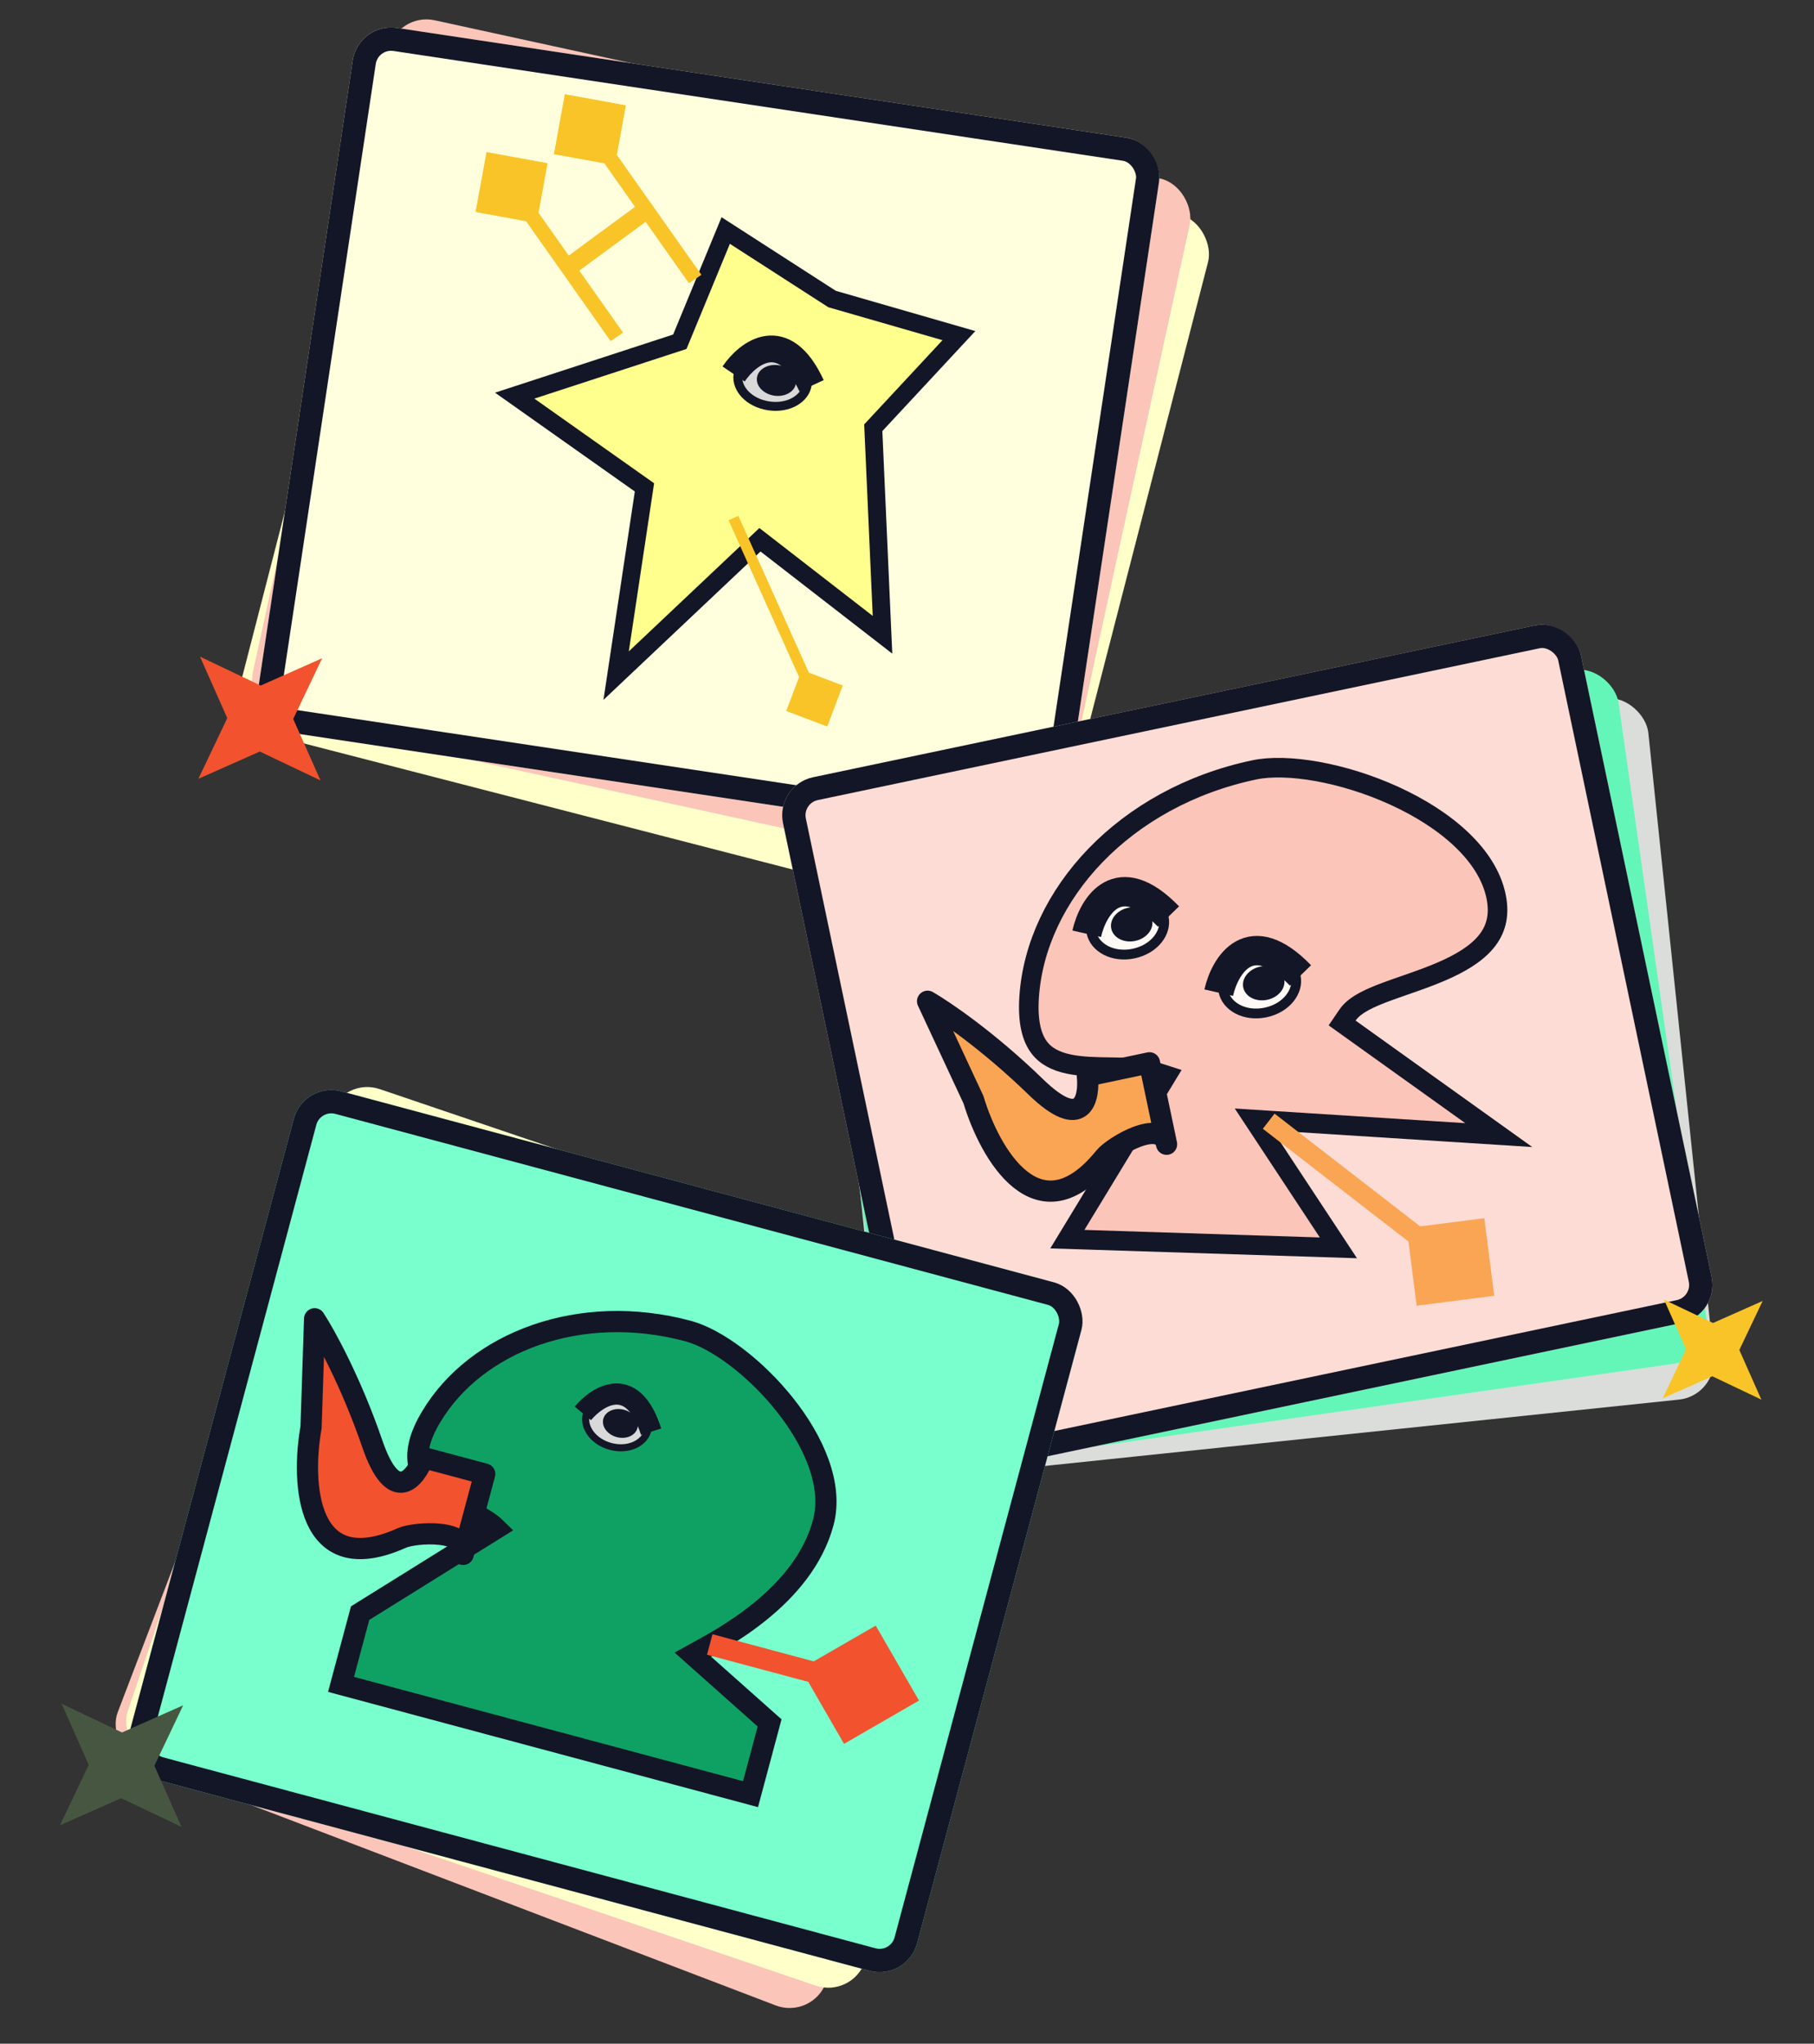 <svg width="499" height="562" viewBox="0 0 499 562" fill="none" xmlns="http://www.w3.org/2000/svg">
<rect x="0" y="0" width="499" height="562" fill="#333333" stroke="none"/>
<rect x="113.452" y="4.573" width="228.778" height="200.984" rx="10.683" transform="rotate(14.46 113.452 4.573)" fill="#FFFFCA"/>
<rect x="109.15" y="3.302" width="225.573" height="196.635" rx="10.683" transform="rotate(12.301 109.15 3.302)" fill="#FBC5B9"/>
<g clip-path="url(#clip0_531_11428)">
<rect x="98.614" y="6.085" width="224.299" height="195.995" rx="10.681" transform="rotate(8.558 98.614 6.085)" fill="#FFFFDE"/>
<path d="M187.007 93.975L199.632 63.389L228.886 82.23L263.779 92.293L240.22 117.625L242.76 174.557L209.05 148.428L169.488 185.789L177.278 134.021L141.581 108.797L187.007 93.975Z" fill="#FFFF8E" stroke="#131626" stroke-width="4.909"/>
<path d="M222.026 105.887C221.472 109.571 216.992 112.439 211.444 111.604C205.895 110.769 202.458 106.71 203.013 103.026C203.567 99.342 208.046 96.474 213.595 97.309C219.143 98.144 222.58 102.203 222.026 105.887Z" fill="#D9D9D9" stroke="#131626" stroke-width="2.455"/>
<ellipse cx="213.591" cy="104.618" rx="5.42" ry="4.228" transform="rotate(8.558 213.591 104.618)" fill="#131626"/>
<path d="M201.799 102.843C205.758 96.987 215.588 89.433 223.24 106.07" stroke="#131626" stroke-width="7.364"/>
<path d="M227.554 199.788L216.274 195.509L220.554 184.229L231.833 188.509L227.554 199.788ZM203.111 141.858L225.401 191.402L222.706 192.615L200.416 143.07L203.111 141.858Z" fill="#F8C428"/>
<path d="M133.828 41.812L150.628 44.874L147.622 61.363L130.823 58.301L133.828 41.812ZM167.97 93.799L139.01 52.75L142.44 50.425L171.401 91.473L167.97 93.799Z" fill="#F8C428"/>
<path d="M154.332 71.839L157.317 75.916L178.932 60.019L175.927 55.958L154.332 71.839Z" fill="#F8C428"/>
<path d="M155.37 25.905L172.17 28.967L169.164 45.457L152.365 42.395L155.37 25.905ZM189.513 77.892L160.552 36.844L163.982 34.518L192.943 75.567L189.513 77.892Z" fill="#F8C428"/>
</g>
<rect x="101.306" y="9.731" width="217.891" height="189.586" rx="7.477" transform="rotate(8.558 101.306 9.731)" stroke="#131626" stroke-width="6.409"/>
<rect x="224.782" y="214.702" width="228.778" height="193.908" rx="10.683" transform="rotate(-5.971 224.782 214.702)" fill="#DADDD9"/>
<rect x="220.412" y="214.602" width="225.573" height="192.746" rx="10.683" transform="rotate(-8.13 220.412 214.602)" fill="#64F6B9"/>
<g clip-path="url(#clip1_531_11428)">
<rect x="213.204" y="215.935" width="224.299" height="195.995" rx="10.681" transform="rotate(-11.873 213.204 215.935)" fill="#FCDCD5"/>
<path d="M347.865 312.365L344.889 307.855L350.281 308.198L412.289 312.138L371.334 282.835L369.196 281.305L370.675 279.132C371.774 277.519 373.51 276.315 375.3 275.353C377.136 274.366 379.331 273.479 381.64 272.628C383.178 272.062 384.766 271.51 386.381 270.949C389.756 269.777 393.25 268.563 396.66 267.084C401.669 264.911 405.975 262.366 408.726 259.072C411.355 255.925 412.693 251.95 411.525 246.396C409.127 234.988 397.648 225.262 383.549 218.825C369.515 212.417 354.053 209.811 345.047 211.704C309.259 219.228 284.982 246.076 283.098 274.14C282.627 281.161 283.89 285.347 285.776 287.917C287.641 290.459 290.434 291.855 294.008 292.609C297.524 293.351 301.465 293.407 305.534 293.466C305.668 293.467 305.802 293.469 305.937 293.471C309.953 293.53 314.282 293.604 317.712 294.708L320.959 295.752L319.188 298.666L293.611 340.751L368.172 343.142L347.865 312.365Z" fill="#FBC5B9" stroke="#131626" stroke-width="5.382"/>
<path d="M356.439 268.517C357.294 272.587 353.903 277.207 348.143 278.418C342.383 279.629 337.418 276.766 336.562 272.696C335.707 268.625 339.098 264.005 344.858 262.794C350.618 261.584 355.583 264.447 356.439 268.517Z" fill="#FFFAF5" stroke="#131626" stroke-width="2.691"/>
<ellipse cx="347.626" cy="270.37" rx="5.75" ry="4.664" transform="rotate(-11.873 347.626 270.37)" fill="#131626"/>
<path d="M335.246 272.972C336.957 265.42 343.854 253.899 357.755 268.24" stroke="#131626" stroke-width="8.072"/>
<path d="M320.127 252.321C320.983 256.391 317.591 261.011 311.831 262.222C306.071 263.433 301.106 260.57 300.251 256.5C299.395 252.43 302.787 247.81 308.547 246.599C314.306 245.388 319.271 248.251 320.127 252.321Z" fill="#FFFAF5" stroke="#131626" stroke-width="2.691"/>
<ellipse cx="311.314" cy="254.174" rx="5.75" ry="4.664" transform="rotate(-11.873 311.314 254.174)" fill="#131626"/>
<path d="M298.934 256.777C300.645 249.224 307.542 237.704 321.444 252.044" stroke="#131626" stroke-width="8.072"/>
<path d="M303.823 318.247C285.571 340.792 272.2 317.1 267.796 302.436L255.161 275.33C259.67 277.925 271.927 286.261 284.879 298.845C297.831 311.428 299.766 302.092 299.114 295.852L316.197 292.26L320.905 314.655C319.391 307.453 306.253 315.245 303.823 318.247Z" fill="#FAA554" stroke="#131626" stroke-width="5.831" stroke-linejoin="round"/>
<path d="M411.028 356.328L389.689 359.046L386.971 337.707L408.31 334.989L411.028 356.328ZM350.609 306.231L400.612 344.934L397.387 349.101L347.384 310.398L350.609 306.231Z" fill="#FAA554"/>
</g>
<rect x="216.999" y="218.411" width="217.891" height="189.586" rx="7.477" transform="rotate(-11.873 216.999 218.411)" stroke="#131626" stroke-width="6.409"/>
<rect x="98.467" y="297.802" width="208.546" height="195.977" rx="10.683" transform="rotate(20.901 98.467 297.802)" fill="#FBC5B9"/>
<rect x="94.334" y="296.056" width="214.188" height="194.921" rx="10.683" transform="rotate(18.742 94.334 296.056)" fill="#FFFFCA"/>
<g clip-path="url(#clip2_531_11428)">
<rect x="83.585" y="297.343" width="224.299" height="195.995" rx="10.681" transform="rotate(15 83.585 297.343)" fill="#78FFCD"/>
<path d="M211.702 473.776L206.453 493.366L93.811 463.184L99.061 443.594L136.492 420.293C129.241 413.101 106.157 410.59 118.517 389.756C130.877 368.922 159.623 358.078 189.265 366.02C205.074 370.256 231.976 398.111 226.465 418.68C220.953 439.249 198.036 450.868 190.577 454.993L211.702 473.776Z" fill="#0FA164" stroke="#131626" stroke-width="5.831"/>
<path d="M178.167 393.44C177.244 396.884 172.83 399.053 167.958 397.747C163.086 396.442 160.348 392.357 161.271 388.913C162.194 385.469 166.608 383.3 171.48 384.606C176.352 385.911 179.09 389.996 178.167 393.44Z" fill="#D9D9D9" stroke="#131626" stroke-width="1.944"/>
<ellipse cx="170.658" cy="391.428" rx="4.859" ry="3.887" transform="rotate(15 170.658 391.428)" fill="#131626"/>
<path d="M160.332 388.661C164.486 383.701 174.055 377.762 179.106 393.692" stroke="#131626" stroke-width="5.831"/>
<path d="M252.798 467.635L240.896 447.02L220.281 458.922L232.183 479.537L252.798 467.635ZM194.483 455.028L235.785 466.095L237.294 460.463L195.992 449.396L194.483 455.028Z" fill="#F2522E"/>
<path d="M110.553 422.92C84.083 434.781 82.864 407.604 85.564 392.533L86.545 362.642C89.395 366.995 96.56 379.972 102.425 397.051C108.29 414.13 114.236 406.677 116.476 400.816L133.338 405.333L127.415 427.438C129.32 420.329 114.078 421.341 110.553 422.92Z" fill="#F2522E" stroke="#131626" stroke-width="5.831" stroke-linejoin="round"/>
</g>
<rect x="85.851" y="301.268" width="217.891" height="189.586" rx="7.477" transform="rotate(15 85.851 301.268)" stroke="#131626" stroke-width="6.409"/>
<path d="M16.941 468.498L33.559 476.407L50.38 468.941L42.47 485.559L49.936 502.38L33.319 494.47L16.498 501.936L24.407 485.319L16.941 468.498Z" fill="#475641"/>
<path d="M55.017 180.572L71.71 188.517L88.607 181.017L80.661 197.71L88.161 214.607L71.469 206.661L54.572 214.161L62.517 197.469L55.017 180.572Z" fill="#F2522E"/>
<path d="M457.746 357.386L471.229 363.804L484.878 357.746L478.46 371.229L484.518 384.878L471.035 378.46L457.386 384.519L463.804 371.035L457.746 357.386Z" fill="#F8C428"/>
<defs>
<clipPath id="clip0_531_11428">
<rect x="98.614" y="6.085" width="224.299" height="195.995" rx="10.681" transform="rotate(8.558 98.614 6.085)" fill="white"/>
</clipPath>
<clipPath id="clip1_531_11428">
<rect x="213.204" y="215.935" width="224.299" height="195.995" rx="10.681" transform="rotate(-11.873 213.204 215.935)" fill="white"/>
</clipPath>
<clipPath id="clip2_531_11428">
<rect x="83.585" y="297.343" width="224.299" height="195.995" rx="10.681" transform="rotate(15 83.585 297.343)" fill="white"/>
</clipPath>
</defs>
</svg>
